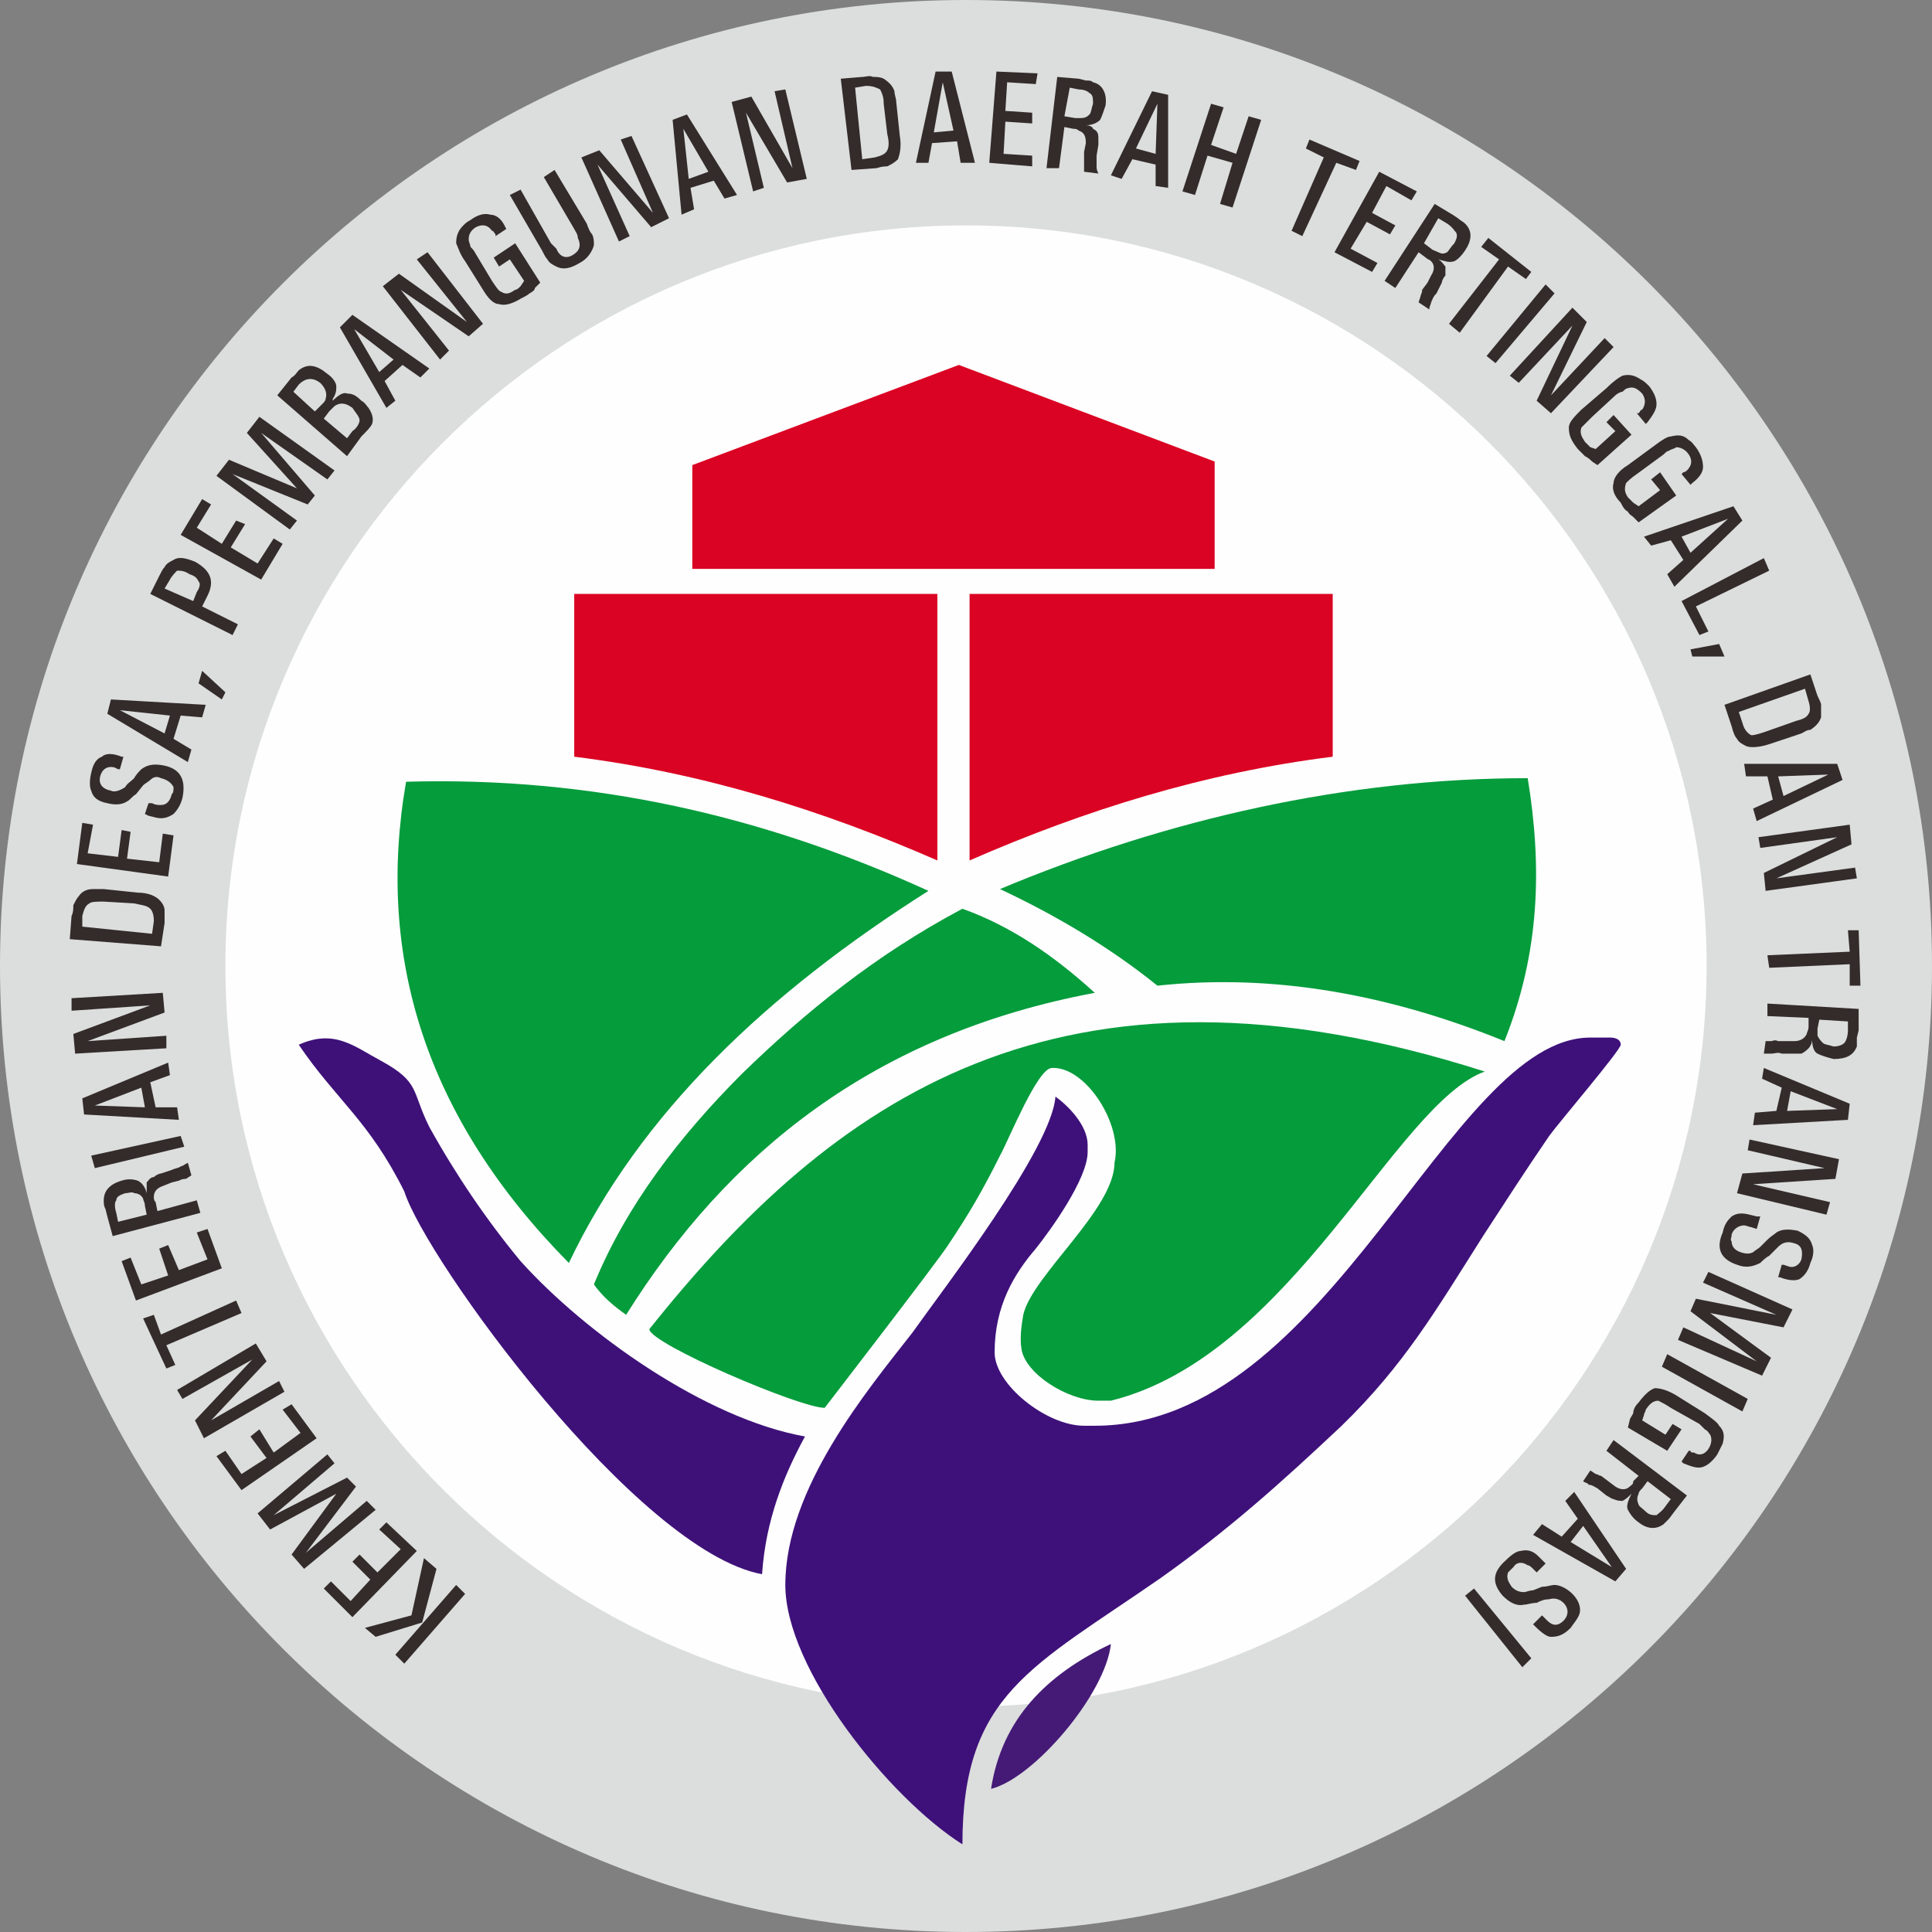<?xml version="1.0" encoding="UTF-8"?>
<!DOCTYPE svg PUBLIC "-//W3C//DTD SVG 1.1//EN" "http://www.w3.org/Graphics/SVG/1.1/DTD/svg11.dtd">
<!-- Creator: CorelDRAW X7 -->
<svg xmlns="http://www.w3.org/2000/svg" xml:space="preserve" width="1080px" height="1080px" version="1.1" style="shape-rendering:geometricPrecision; text-rendering:geometricPrecision; image-rendering:optimizeQuality; fill-rule:evenodd; clip-rule:evenodd"
viewBox="0 0 1080 1080"
 xmlns:xlink="http://www.w3.org/1999/xlink">
 <rect x="0" y="0" width="1080" height="1080" fill="#808080" stroke="none"/>
 <defs>
  <style type="text/css">
   <![CDATA[
    .fil0 {fill:#FEFEFE}
    .fil1 {fill:#DCDDDD}
    .fil3 {fill:#059C3C}
    .fil5 {fill:#3E1179}
    .fil4 {fill:#3E117A}
    .fil6 {fill:#451A77}
    .fil2 {fill:#DA0323}
    .fil7 {fill:#332C2B;fill-rule:nonzero}
   ]]>
  </style>
 </defs>
 <g id="Layer_x0020_1">
  <g id="_1525220079520">
   <circle class="fil0" cx="540" cy="540" r="424"/>
   <path class="fil1" d="M540 0c298,0 540,242 540,540 0,298 -242,540 -540,540 -298,0 -540,-242 -540,-540 0,-298 242,-540 540,-540zm0 126c228,0 414,186 414,414 0,228 -186,414 -414,414 -228,0 -414,-186 -414,-414 0,-228 186,-414 414,-414z"/>
   <path class="fil2" d="M387 260l0 58 292 0 0 -60 -143 -54 -149 56zm-66 163c72,9 139,30 203,58l0 -149 -203 0 0 91zm424 0c-72,9 -139,30 -203,58l0 -149 203 0 0 91z"/>
   <path class="fil3" d="M461 787c0,0 64,-83 69,-91 12,-18 19,-30 29,-50 5,-9 21,-49 29,-49 19,-1 40,32 35,53 0,26 -46,63 -51,85 -1,6 -2,13 -1,19 2,14 26,29 43,29l7 0c101,-25 159,-166 209,-184 -238,-76 -365,16 -467,144 0,8 84,44 98,44zm-111 -52c57,-91 139,-157 262,-180 -22,-20 -46,-37 -74,-47 -49,26 -88,58 -123,92 -35,35 -65,74 -83,118 5,7 11,12 18,17zm-32 -29c40,-84 111,-151 201,-208 -92,-42 -188,-64 -292,-61 -17,98 11,188 91,269zm329 -155c65,-7 130,5 194,31 20,-50 21,-98 13,-147 -101,0 -202,23 -295,62 32,15 62,33 88,54z"/>
   <path class="fil4" d="M538 1031c0,-84 39,-99 111,-149 38,-27 67,-53 101,-85 35,-34 53,-65 79,-106 13,-20 24,-37 37,-56 5,-7 40,-48 40,-51 0,-3 -3,-4 -6,-4l-11 0c-79,0 -145,217 -277,217l-6 0c-21,0 -50,-23 -50,-41 0,-26 11,-44 23,-58 8,-10 29,-39 29,-54l0 -4c0,-11 -11,-22 -18,-27 -2,29 -63,108 -80,132 -25,32 -71,87 -71,141 0,47 58,119 99,145z"/>
   <path class="fil5" d="M240 630c-10,-20 -5,-25 -27,-37 -15,-8 -26,-18 -46,-9 21,31 39,42 59,82 12,38 130,201 200,214 2,-30 12,-55 24,-77 -56,-10 -123,-58 -159,-98 -19,-23 -36,-48 -51,-75z"/>
   <path class="fil6" d="M554 1000c24,-6 64,-53 67,-81 -36,17 -61,42 -67,81z"/>
   <path class="fil7" d="M221 925l34 -39 5 5 -34 39 -5 -5zm-11 -10l-6 -5 26 -7 7 -32 7 6 -8 30 -26 8zm-13 -11l-16 -16 4 -4 11 11 11 -12 -10 -10 4 -4 10 10 13 -13 -12 -11 4 -4 17 16 -36 37zm-34 -35l25 -34 -37 20 -7 -9 39 -33 4 5 -34 29 0 0 41 -21 5 5 -28 37 0 0 34 -29 5 5 -40 33 -7 -8zm-28 -36l-14 -19 5 -3 9 13 14 -9 -9 -12 5 -4 8 13 15 -11 -10 -13 5 -3 14 19 -42 29zm-26 -39l32 -34 0 0 -39 22 -3 -5 44 -26 6 10 -31 33 0 0 38 -22 3 6 -45 26 -5 -10zm-29 -57l6 -2 4 11 42 -19 3 7 -42 18 5 11 -5 2 -13 -28zm-4 -10l-8 -22 5 -2 6 15 15 -5 -5 -15 5 -2 6 14 16 -6 -6 -15 6 -2 8 22 -48 18zm-16 -47l-1 -4c-1,-2 -1,-3 -1,-5 0,-5 3,-9 10,-11 3,-1 6,-1 9,0 2,1 4,3 5,7l0 0c0,-3 0,-4 0,-6 1,-1 2,-3 4,-3 1,-1 3,-2 4,-2l6 -2c2,-1 4,-1 5,-2 1,0 2,-1 4,-2l2 7 -3 2c-1,0 -2,0 -4,1l-4 1 -5 2c-3,1 -5,3 -5,6 0,1 0,2 1,3l1 5 22 -6 2 7 -49 13 -3 -11zm6 3l16 -4 -1 -5c0,-2 -1,-3 -1,-4 -1,-2 -3,-3 -5,-3 -1,-1 -3,0 -5,0 -3,1 -5,2 -5,4 -1,1 -1,4 0,7l1 5zm-15 -37l50 -11 2 6 -50 12 -2 -7zm-4 -23l-1 -9 48 -20 1 7 -11 4 0 0 3 14 0 0 12 0 1 7 -53 -3zm34 -4l0 0 -2 -11 0 0 -26 10 0 0 28 1zm-40 -41l43 -16 0 0 -44 3 0 -7 51 -3 1 11 -43 16 0 0 44 -3 0 7 -51 3 -1 -11zm-2 -53l1 -13c1,-2 1,-4 1,-6 1,-2 2,-4 3,-5 2,-3 5,-4 8,-4 2,0 4,0 6,0l19 2c6,0 10,2 12,4 2,2 3,4 3,6 0,1 0,3 0,7l-2 13 -51 -4zm7 -7l39 4 1 -7c0,-4 -1,-6 -2,-7 -2,-2 -5,-2 -9,-3l-17 -1c-4,0 -7,0 -8,1 -2,1 -3,3 -4,7l0 6zm-3 -35l3 -23 6 1 -3 16 17 2 2 -15 5 1 -2 15 18 2 2 -16 6 1 -3 23 -51 -7zm40 -34l2 0c2,1 3,1 5,1 3,0 5,-2 6,-6 1,-1 1,-2 1,-4 -1,-2 -3,-4 -7,-5 -2,-1 -4,-1 -6,1 -1,1 -3,2 -4,3l-4 5c-2,1 -3,3 -5,4 -3,2 -7,2 -11,1 -5,-1 -8,-3 -9,-7 -1,-2 -1,-6 0,-10 1,-5 3,-8 6,-9 2,-2 6,-2 11,0l1 0 -2 7 -1 0 -2 -1c-4,-1 -7,1 -8,5 -1,4 1,7 6,8 2,1 5,0 8,-2 1,-2 3,-3 5,-5 1,-2 3,-4 4,-5 4,-3 8,-3 13,-2 9,2 12,8 10,18 -1,4 -3,7 -5,9 -3,2 -6,3 -10,2l-4 -1 -2 -1 2 -6zm-23 -50l2 -8 53 3 -2 7 -12 -1 0 0 -4 13 0 0 10 6 -2 7 -45 -27zm32 11l0 0 3 -10 0 0 -28 -3 0 0 25 13zm19 -28l2 -7 13 12 -2 4 -13 -9zm-22 -60c1,-2 2,-4 3,-5 1,-2 3,-3 5,-4 3,-2 7,-1 12,1 9,5 11,11 7,19l-3 6 20 10 -3 6 -46 -23 5 -10zm3 7l16 7 2 -5c2,-3 2,-5 1,-6 -1,-2 -2,-3 -5,-4 -3,-2 -5,-2 -7,-2 -1,1 -3,3 -4,5l-3 5zm9 -30l12 -20 5 3 -8 13 14 9 8 -13 5 2 -8 13 15 9 9 -14 5 3 -12 20 -45 -25zm27 -42l38 16 -28 -31 7 -9 42 30 -4 5 -37 -26 0 0 30 35 -4 5 -42 -17 0 0 36 26 -4 5 -41 -30 7 -9zm27 -36l8 -10c2,-1 3,-3 4,-4 5,-4 10,-3 16,2 3,2 5,5 5,7 0,2 0,4 -2,7l0 1c3,-3 6,-5 8,-4 3,0 5,1 8,4 2,1 3,3 4,4 2,3 3,6 2,9 -1,2 -3,4 -6,7l-8 11 -39 -34zm26 13l13 11 3 -4c3,-2 4,-5 4,-6 0,-2 -2,-4 -4,-7 -4,-3 -7,-3 -10,-1 -1,1 -2,2 -3,3l-3 4zm-17 -15l12 11 4 -4c1,-1 2,-2 2,-3 1,-3 0,-6 -3,-9 -4,-3 -8,-3 -12,1l-3 4zm26 -36l7 -7 43 30 -5 5 -10 -7 0 0 -10 9 0 0 6 11 -5 4 -26 -45zm22 25l0 0 8 -7 0 0 -22 -17 0 0 14 24zm11 -55l38 27 0 0 -28 -35 6 -4 31 40 -8 7 -38 -26 0 0 27 34 -5 5 -32 -41 9 -7zm56 -4l-3 -5 12 -8 14 22 -3 3c0,1 -1,2 -3,3 -1,1 -3,2 -5,3 -5,3 -9,4 -12,3 -3,0 -6,-3 -9,-8l-10 -16c-3,-4 -4,-8 -5,-10 0,-4 1,-7 4,-10 1,-1 2,-2 4,-3 4,-3 8,-4 11,-3 3,0 6,2 8,6l1 2 -6 4 0 -1c-1,-1 -1,-2 -2,-2 -2,-3 -5,-4 -9,-2 -3,2 -4,4 -4,7 0,1 1,3 1,4 1,1 2,2 3,4l9 15c2,3 4,6 5,6 3,2 5,1 8,-1 1,0 2,-1 3,-2l2 -3 -8 -12 -6 4zm6 -40l6 -3 17 30 3 3c2,5 6,6 10,3 3,-2 4,-5 2,-9 0,-2 -1,-3 -2,-5l-17 -29 6 -4 18 30c1,3 2,5 3,6 1,2 1,4 1,6 -1,4 -4,8 -8,10 -5,3 -9,4 -13,2 -2,-1 -4,-2 -5,-4 -1,-1 -2,-3 -3,-5l-18 -31zm50 -25l30 35 0 0 -18 -41 6 -2 21 46 -10 5 -30 -35 0 0 18 40 -6 3 -21 -47 10 -4zm41 -17l8 -3 28 45 -7 2 -6 -10 0 0 -13 4 0 0 2 12 -7 3 -5 -53zm9 33l0 0 11 -4 0 0 -14 -24 0 0 3 28zm35 -46l23 40 0 0 -10 -43 6 -1 12 50 -11 2 -23 -39 0 0 10 42 -6 2 -12 -50 11 -3zm50 -10l12 -1c2,0 4,-1 6,0 2,0 4,0 6,1 3,2 5,4 6,7 0,2 1,4 1,6l2 19c1,6 0,10 -1,13 -2,2 -4,3 -6,4 -1,0 -3,0 -6,1l-14 1 -6 -51zm8 5l4 40 7 -1c4,-1 6,-2 7,-4 1,-2 1,-5 0,-9l-2 -17c0,-4 -1,-6 -2,-8 -2,-1 -4,-2 -8,-2l-6 1zm45 -9l9 0 13 51 -8 0 -2 -12 0 0 -14 1 0 0 -2 11 -7 0 11 -51zm-1 34l0 0 11 -1 0 0 -6 -27 0 0 -5 28zm35 -34l23 1 -1 6 -16 -1 -1 16 15 1 0 6 -15 -1 -1 18 16 1 0 6 -24 -2 4 -51zm46 4l4 1c2,0 3,0 4,1 5,1 8,6 7,13 -1,3 -2,6 -3,8 -2,2 -5,3 -8,3l0 0c2,0 4,1 4,2 2,1 3,2 3,5 0,1 0,3 0,4l-1 6c0,3 0,4 0,6 0,1 0,2 1,4l-8 -1 0 -3c0,-1 0,-2 0,-4l0 -4 1 -5c0,-4 -1,-6 -4,-7 -1,-1 -2,-1 -3,-1l-5 -1 -3 23 -7 0 6 -51 12 1zm-5 5l-3 16 6 1c1,0 2,0 3,0 3,0 4,-1 5,-2 1,-1 1,-3 2,-6 0,-3 0,-5 -2,-6 -1,-1 -3,-2 -6,-2l-5 -1zm46 2l9 2 0 52 -7 -1 0 -12 0 0 -13 -3 0 0 -6 11 -6 -2 23 -47zm-9 32l0 0 11 3 0 0 1 -28 0 0 -12 25zm42 -25l7 2 -7 21 14 5 7 -21 7 2 -16 49 -7 -2 7 -23 -14 -4 -7 22 -7 -2 16 -49zm83 32l-2 5 -11 -4 -19 41 -6 -3 18 -41 -10 -5 2 -5 28 12zm11 6l21 11 -3 5 -14 -8 -8 15 13 7 -3 5 -13 -7 -9 15 15 8 -3 5 -21 -11 25 -45zm41 24l3 2c1,1 3,2 4,3 4,4 4,9 0,15 -2,3 -4,5 -6,6 -3,1 -5,0 -9,-1l0 0c2,1 3,3 4,4 0,1 0,3 0,5 -1,1 -2,3 -2,4l-3 6c-2,2 -2,3 -3,5 0,1 -1,2 -1,4l-6 -4 1 -3c0,-1 1,-2 1,-4l3 -4 2 -4c2,-3 2,-6 0,-8 -1,-1 -2,-1 -3,-2l-4 -3 -13 20 -6 -4 28 -43 10 6zm-8 2l-8 14 4 3c1,1 2,1 4,2 2,1 3,1 5,0 1,-1 2,-3 4,-5 1,-2 2,-4 1,-6 -1,-1 -2,-3 -5,-5l-5 -3zm52 30l-3 4 -10 -7 -27 37 -6 -5 28 -36 -10 -7 4 -5 24 19zm13 12l-33 39 -5 -4 33 -40 5 5zm18 16l-20 41 0 0 30 -32 5 5 -35 37 -8 -7 20 -42 0 0 -30 32 -5 -4 35 -38 8 8zm11 56l4 -4 10 11 -19 17 -3 -2c-1,-1 -2,-2 -4,-3 -1,-1 -3,-3 -4,-4 -4,-5 -5,-8 -5,-12 0,-3 3,-6 7,-10l14 -12c4,-4 7,-6 9,-7 4,-1 7,0 10,2 2,1 3,2 5,4 3,4 4,7 4,10 0,3 -2,6 -5,10l-1 1 -5 -6 1 0c1,-1 1,-2 2,-2 2,-3 2,-6 0,-9 -3,-3 -5,-4 -8,-3 -1,0 -2,1 -3,2 -1,0 -3,1 -4,2l-13 12c-3,3 -5,5 -6,6 -1,3 0,5 2,8 1,1 2,2 3,3l3 1 11 -10 -5 -5zm25 32l5 -4 9 13 -21 15 -3 -3c-1,-1 -2,-1 -3,-3 -2,-1 -3,-3 -4,-5 -4,-4 -5,-8 -4,-11 0,-3 3,-7 8,-10l15 -11c4,-3 7,-5 9,-5 4,-1 7,-1 10,2 2,1 3,3 4,4 3,4 4,8 4,11 0,3 -2,6 -6,9l-1 1 -5 -6 1 -1c1,0 2,-1 2,-1 3,-3 3,-6 1,-9 -2,-3 -5,-4 -7,-4 -1,1 -3,1 -4,2 -1,0 -2,1 -3,2l-15 11c-3,2 -5,4 -6,5 -1,3 -1,5 1,8 1,1 2,2 3,3l3 2 12 -9 -5 -6zm46 15l5 8 -38 37 -4 -7 9 -8 0 0 -7 -11 0 0 -11 3 -4 -5 50 -17zm-29 17l0 0 5 9 0 0 21 -19 0 0 -26 10zm46 12l3 7 -41 20 7 14 -5 2 -10 -19 46 -24zm-25 48l3 7 -18 0 -1 -4 16 -3zm51 17l4 12c1,2 2,4 2,5 0,3 0,5 0,7 -1,3 -3,5 -6,7 -2,0 -3,1 -5,2l-18 6c-6,2 -11,2 -13,1 -2,-1 -4,-2 -5,-4 -1,-1 -2,-3 -3,-7l-4 -12 48 -17zm-3 8l-37 13 2 6c1,4 3,6 5,7 2,0 5,-1 8,-2l17 -6c4,-1 6,-2 7,-4 1,-1 1,-4 0,-7l-2 -7zm18 42l3 9 -48 23 -2 -7 11 -5 0 0 -3 -13 0 0 -12 0 -1 -7 52 0zm-33 7l0 0 3 11 0 0 25 -12 0 0 -28 1zm41 38l-42 19 0 0 44 -6 1 6 -51 7 -1 -10 41 -20 0 0 -43 6 -1 -6 51 -7 1 11zm5 79l-6 0 0 -12 -45 2 -1 -7 46 -2 -1 -12 6 0 1 31zm-1 25l-1 4c0,2 0,3 0,5 -2,5 -6,7 -13,7 -4,-1 -7,-2 -9,-3 -2,-1 -3,-4 -3,-8l0 0c0,2 -1,4 -2,5 -1,1 -2,2 -4,3 -2,0 -3,0 -5,0l-6 0c-2,-1 -4,0 -6,0 -1,0 -2,0 -4,0l1 -7 3 0c1,0 2,-1 4,0l4 0 5 0c4,0 6,-2 7,-4 0,-1 1,-2 1,-4l0 -5 -23 -1 0 -7 51 3 0 12zm-6 -5l-16 -1 -1 5c0,1 0,3 0,4 1,2 2,3 3,4 1,1 3,1 6,2 3,0 5,-1 6,-2 1,-1 2,-4 2,-7l0 -5zm1 46l-1 9 -53 3 1 -7 12 -1 0 0 3 -13 0 0 -11 -5 1 -6 48 20zm-33 -7l0 0 -2 11 0 0 28 -1 0 0 -26 -10zm25 49l-46 3 0 0 43 10 -2 7 -50 -12 3 -11 46 -3 0 0 -43 -10 1 -6 50 11 -2 11zm-44 28l-3 -1c-1,0 -3,-1 -4,-1 -3,0 -6,2 -7,5 0,2 -1,3 0,4 0,3 2,5 5,6 3,1 5,1 7,0 1,-1 3,-2 4,-3l4 -4c2,-2 4,-3 5,-4 3,-2 7,-2 12,-1 4,2 7,4 8,8 1,2 1,6 -1,10 -1,4 -3,7 -6,9 -2,1 -6,1 -11,-1l-1 0 2 -7 1 0 3 1c3,1 6,-1 7,-4 1,-5 0,-8 -4,-9 -3,-1 -6,-1 -9,2 -1,1 -3,3 -5,5 -2,1 -4,3 -5,4 -4,2 -8,3 -13,1 -9,-3 -12,-9 -8,-18 1,-5 3,-7 5,-9 3,-2 6,-2 10,-1l4 1 2 0 -2 7zm15 55l-41 -8 34 25 -5 10 -47 -20 3 -7 41 19 0 0 -37 -28 3 -7 45 9 0 0 -41 -18 3 -6 47 21 -5 10zm-23 47l-45 -25 3 -7 45 25 -3 7zm-39 7l5 3 -8 12 -22 -13 1 -4c0,-1 1,-2 2,-4 0,-2 1,-4 3,-6 3,-4 6,-7 9,-8 3,0 7,1 12,4l16 10c4,3 7,5 8,7 3,3 3,6 2,10 -1,2 -2,4 -3,6 -2,3 -5,6 -8,7 -3,1 -6,0 -11,-2l-1 -1 4 -6 1 0c0,1 1,1 2,1 3,2 6,1 8,-2 2,-3 2,-6 1,-8 -1,-1 -1,-2 -3,-3 -1,-1 -2,-2 -3,-3l-16 -9c-3,-2 -5,-3 -7,-4 -3,0 -5,2 -7,5 0,1 -1,2 -1,3l-1 3 13 8 4 -6zm1 49l-3 4c-1,1 -2,2 -3,3 -4,3 -9,3 -14,-1 -3,-2 -5,-5 -6,-7 -1,-2 0,-5 2,-9l0 0c-2,2 -3,3 -5,4 -1,0 -3,0 -5,-1 -1,0 -2,-1 -4,-2l-5 -4c-2,-1 -3,-2 -5,-2 0,-1 -2,-1 -3,-2l4 -6 3 2c1,0 2,1 3,1l4 3 4 3c3,2 6,2 8,0 1,-1 2,-1 2,-3l3 -3 -18 -14 4 -6 41 31 -7 9zm-2 -7l-13 -10 -3 4c-1,1 -2,2 -2,3 -1,2 -1,4 0,6 0,1 2,2 4,4 2,2 4,2 6,2 1,-1 3,-2 5,-5l3 -4zm-25 39l-6 7 -46 -26 5 -6 11 7 0 0 9 -10 0 0 -7 -10 5 -5 29 43zm-24 -24l0 0 -7 9 0 0 23 14 0 0 -16 -23zm-26 26l-2 -2c-1,-1 -2,-2 -3,-2 -3,-2 -6,-2 -8,1 -1,1 -2,2 -3,3 -1,3 0,5 2,8 2,2 4,3 7,3 1,0 3,-1 5,-1l5 -2c3,0 5,-1 7,-1 3,0 7,2 10,5 3,3 5,7 4,11 -1,3 -3,5 -5,8 -4,4 -7,5 -11,5 -2,0 -5,-2 -9,-6l-1 -1 5 -5 1 1 2 2c3,3 6,3 9,0 3,-3 3,-7 0,-10 -2,-2 -5,-3 -8,-2 -3,0 -5,1 -7,2 -3,0 -5,1 -7,1 -4,1 -8,-1 -12,-5 -6,-7 -6,-13 2,-20 3,-3 6,-5 8,-5 4,-1 7,0 10,3l3 3 1 1 -5 5zm-8 53l-32 -40 5 -4 32 39 -5 5z"/>
  </g>
 </g>
</svg>

